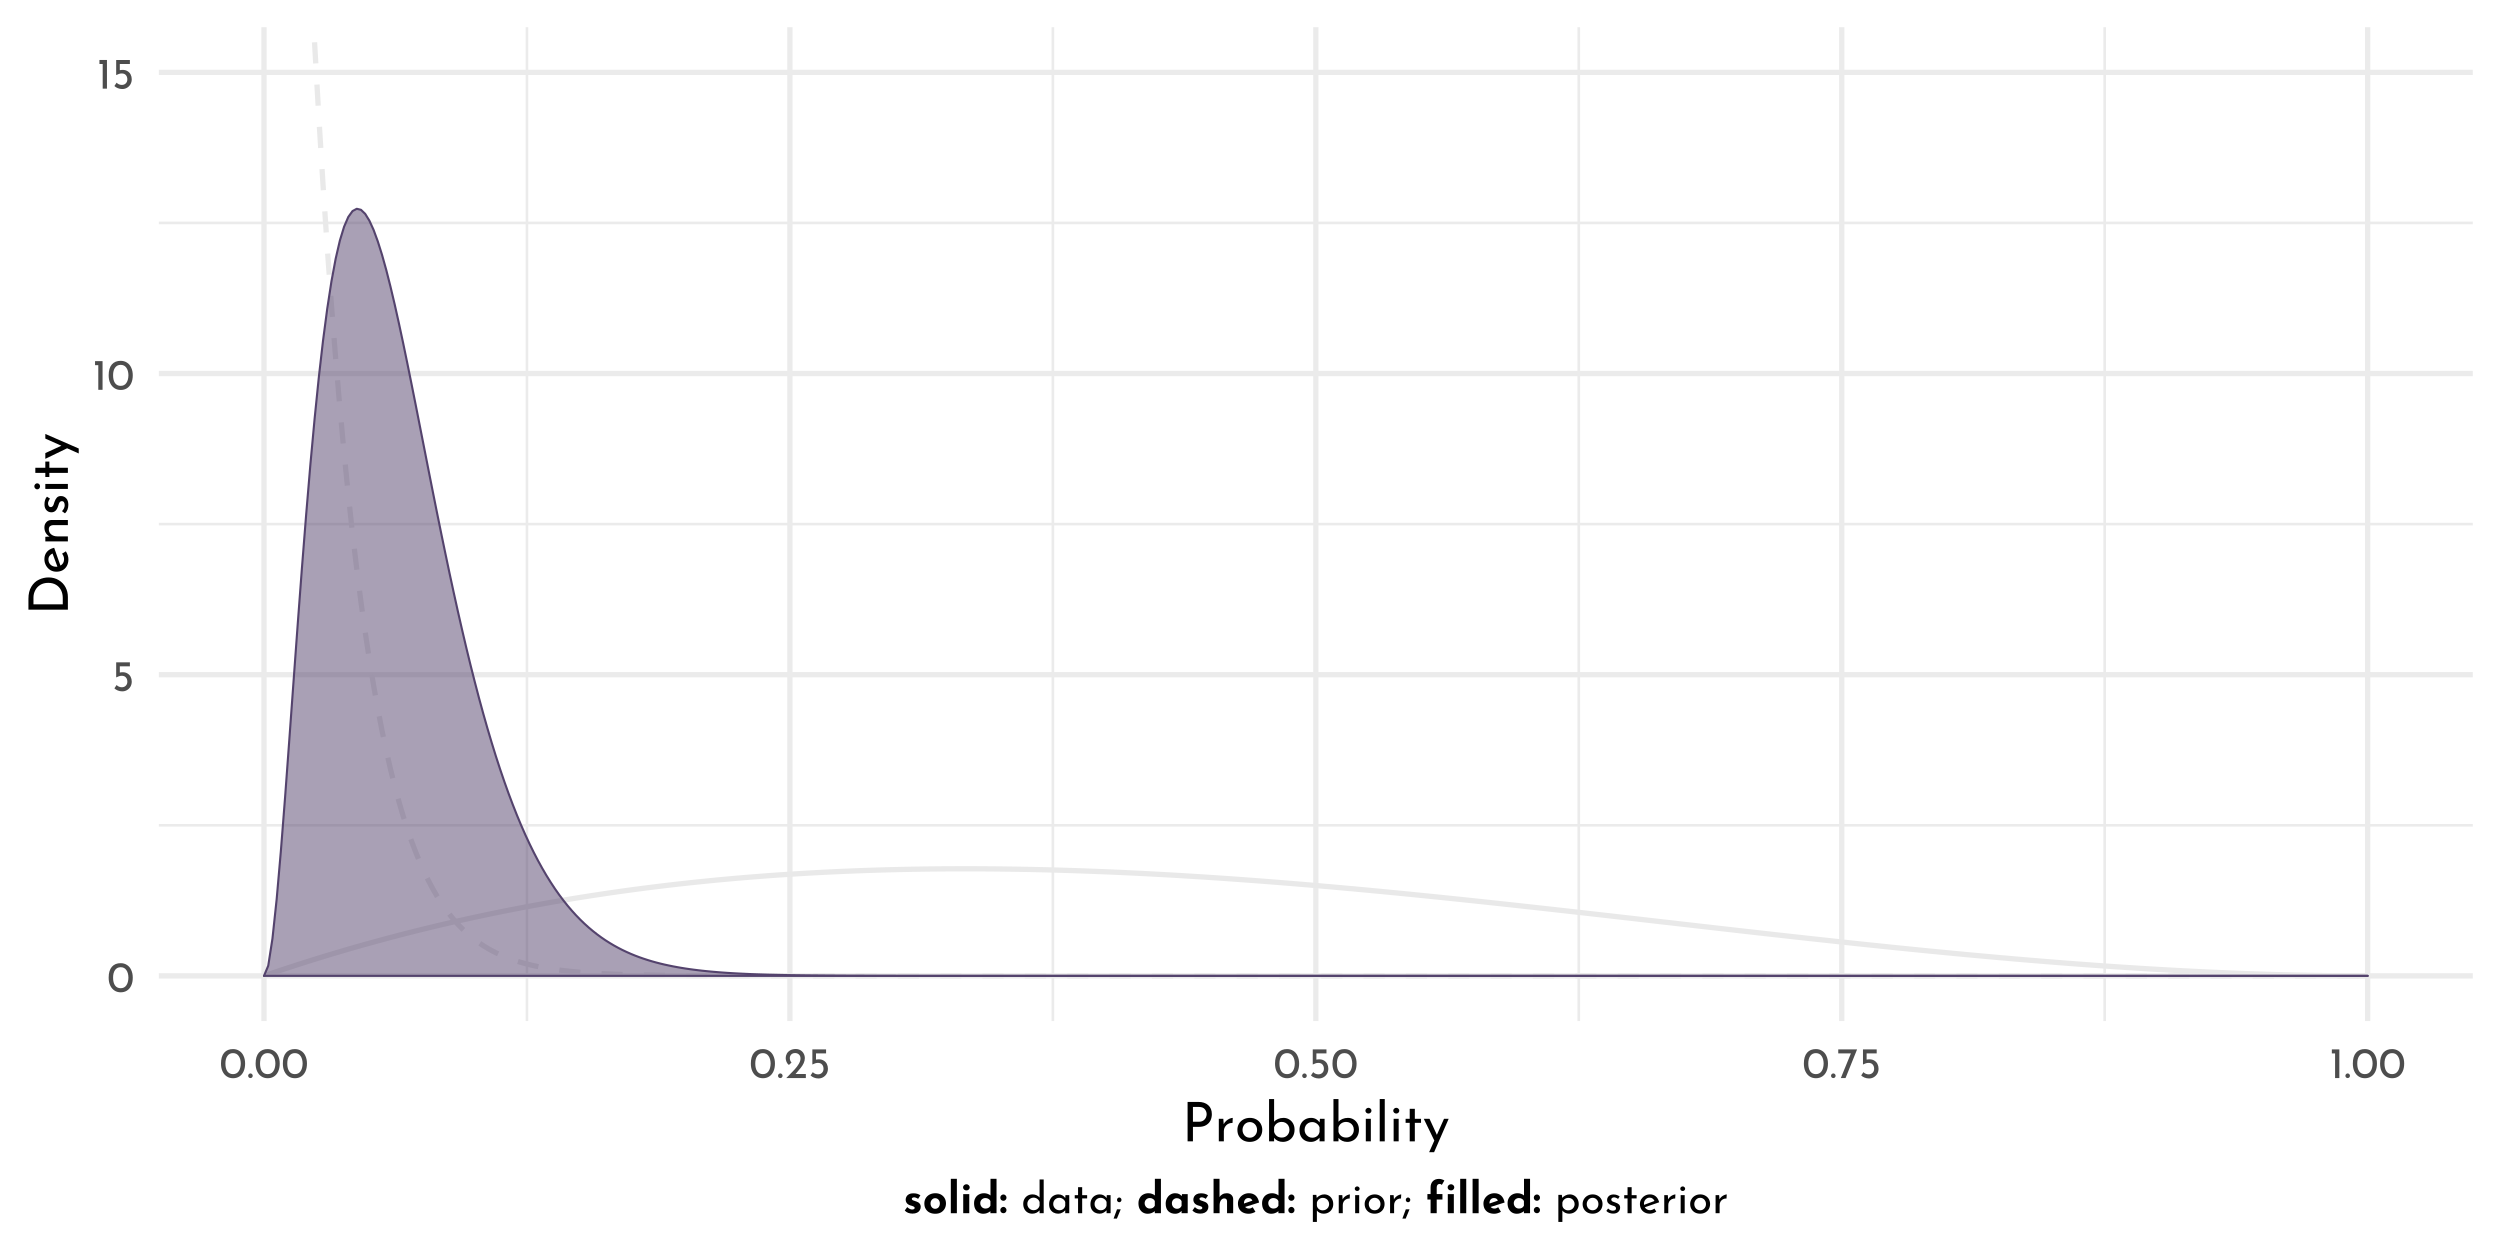 <?xml version="1.0" encoding="UTF-8"?>
<svg xmlns="http://www.w3.org/2000/svg" xmlns:xlink="http://www.w3.org/1999/xlink" width="504pt" height="252pt" viewBox="0 0 504 252" version="1.1">
<defs>
<g>
<symbol overflow="visible" id="glyph0-0">
<path style="stroke:none;" d=""/>
</symbol>
<symbol overflow="visible" id="glyph0-1">
<path style="stroke:none;" d="M 2.75 0.031 C 2.27 0.031 1.848 -0.086 1.484 -0.328 C 1.117 -0.566 0.832 -0.906 0.625 -1.344 C 0.414 -1.789 0.312 -2.316 0.312 -2.922 C 0.312 -3.879 0.523 -4.609 0.953 -5.109 C 1.391 -5.609 1.988 -5.852 2.75 -5.844 C 3.219 -5.844 3.633 -5.723 4 -5.484 C 4.375 -5.254 4.66 -4.914 4.859 -4.469 C 5.066 -4.031 5.172 -3.516 5.172 -2.922 C 5.172 -2.305 5.066 -1.773 4.859 -1.328 C 4.66 -0.891 4.375 -0.551 4 -0.312 C 3.633 -0.082 3.219 0.031 2.75 0.031 Z M 2.734 -0.797 C 3.234 -0.797 3.613 -0.988 3.875 -1.375 C 4.145 -1.758 4.285 -2.281 4.297 -2.938 C 4.285 -3.57 4.145 -4.078 3.875 -4.453 C 3.613 -4.836 3.234 -5.031 2.734 -5.031 C 2.242 -5.031 1.863 -4.836 1.594 -4.453 C 1.332 -4.078 1.203 -3.566 1.203 -2.922 C 1.203 -2.266 1.332 -1.742 1.594 -1.359 C 1.863 -0.984 2.242 -0.797 2.734 -0.797 Z M 2.734 -0.797 "/>
</symbol>
<symbol overflow="visible" id="glyph0-2">
<path style="stroke:none;" d="M 2.266 -3.781 C 2.641 -3.781 2.961 -3.691 3.234 -3.516 C 3.516 -3.348 3.723 -3.125 3.859 -2.844 C 4.004 -2.562 4.078 -2.242 4.078 -1.891 C 4.078 -1.523 3.992 -1.191 3.828 -0.891 C 3.66 -0.598 3.43 -0.363 3.141 -0.188 C 2.848 -0.008 2.52 0.078 2.156 0.078 C 1.852 0.078 1.555 0.02 1.266 -0.094 C 0.984 -0.207 0.754 -0.352 0.578 -0.531 L 1.031 -1.203 C 1.145 -1.066 1.297 -0.957 1.484 -0.875 C 1.68 -0.789 1.879 -0.75 2.078 -0.75 C 2.398 -0.75 2.664 -0.852 2.875 -1.062 C 3.082 -1.27 3.188 -1.535 3.188 -1.859 C 3.188 -2.223 3.086 -2.516 2.891 -2.734 C 2.703 -2.953 2.426 -3.062 2.062 -3.062 C 1.863 -3.062 1.676 -3.031 1.5 -2.969 C 1.32 -2.914 1.133 -2.836 0.938 -2.734 L 0.938 -5.781 L 3.703 -5.781 L 3.703 -4.969 L 1.672 -4.969 L 1.672 -3.719 C 1.859 -3.758 2.055 -3.781 2.266 -3.781 Z M 2.266 -3.781 "/>
</symbol>
<symbol overflow="visible" id="glyph0-3">
<path style="stroke:none;" d="M 1.984 -5.781 L 1.984 0 L 1.125 0 L 1.125 -4.969 L 0.469 -4.969 L 0.469 -5.781 Z M 1.984 -5.781 "/>
</symbol>
<symbol overflow="visible" id="glyph0-4">
<path style="stroke:none;" d="M 0.297 -0.469 C 0.297 -0.594 0.344 -0.703 0.438 -0.797 C 0.531 -0.891 0.641 -0.938 0.766 -0.938 C 0.879 -0.938 0.984 -0.891 1.078 -0.797 C 1.172 -0.703 1.219 -0.594 1.219 -0.469 C 1.219 -0.332 1.172 -0.219 1.078 -0.125 C 0.984 -0.039 0.879 0 0.766 0 C 0.641 0 0.531 -0.039 0.438 -0.125 C 0.344 -0.219 0.297 -0.332 0.297 -0.469 Z M 0.297 -0.469 "/>
</symbol>
<symbol overflow="visible" id="glyph0-5">
<path style="stroke:none;" d="M 4.422 -0.828 L 4.422 0 L 0.469 0 L 0.766 -0.297 C 1.359 -0.891 1.82 -1.367 2.156 -1.734 C 2.5 -2.109 2.781 -2.484 3 -2.859 C 3.227 -3.242 3.344 -3.602 3.344 -3.938 C 3.344 -4.301 3.234 -4.578 3.016 -4.766 C 2.805 -4.953 2.551 -5.047 2.25 -5.047 C 2.008 -5.047 1.805 -4.992 1.641 -4.891 C 1.484 -4.785 1.367 -4.656 1.297 -4.5 C 1.223 -4.352 1.188 -4.207 1.188 -4.062 C 1.188 -3.688 1.301 -3.375 1.531 -3.125 L 1.016 -2.656 C 0.816 -2.77 0.656 -2.969 0.531 -3.25 C 0.414 -3.531 0.359 -3.789 0.359 -4.031 C 0.359 -4.352 0.438 -4.656 0.594 -4.938 C 0.758 -5.219 0.992 -5.441 1.297 -5.609 C 1.609 -5.773 1.973 -5.859 2.391 -5.859 C 2.742 -5.859 3.062 -5.773 3.344 -5.609 C 3.625 -5.441 3.836 -5.219 3.984 -4.938 C 4.141 -4.656 4.219 -4.348 4.219 -4.016 C 4.219 -3.68 4.141 -3.344 3.984 -3 C 3.828 -2.664 3.629 -2.352 3.391 -2.062 C 3.16 -1.77 2.852 -1.406 2.469 -0.969 L 2.344 -0.828 Z M 4.422 -0.828 "/>
</symbol>
<symbol overflow="visible" id="glyph0-6">
<path style="stroke:none;" d="M 4.062 -5.781 L 1.734 0 L 0.781 0 L 2.812 -4.969 L 0.266 -4.969 L 0.266 -5.781 Z M 4.062 -5.781 "/>
</symbol>
<symbol overflow="visible" id="glyph0-7">
<path style="stroke:none;" d="M 4.516 -6.812 L 4.516 0 L 3.688 0 L 3.688 -0.578 C 3.508 -0.367 3.289 -0.203 3.031 -0.078 C 2.781 0.035 2.504 0.094 2.203 0.094 C 1.859 0.094 1.547 0.008 1.266 -0.156 C 0.992 -0.32 0.781 -0.551 0.625 -0.844 C 0.469 -1.145 0.391 -1.488 0.391 -1.875 C 0.391 -2.27 0.473 -2.609 0.641 -2.891 C 0.805 -3.18 1.031 -3.406 1.312 -3.562 C 1.602 -3.719 1.93 -3.797 2.297 -3.797 C 2.566 -3.797 2.828 -3.738 3.078 -3.625 C 3.336 -3.508 3.539 -3.352 3.688 -3.156 L 3.688 -6.812 Z M 2.453 -0.609 C 2.766 -0.609 3.031 -0.691 3.25 -0.859 C 3.477 -1.035 3.625 -1.27 3.688 -1.562 L 3.688 -2.25 C 3.613 -2.508 3.461 -2.723 3.234 -2.891 C 3.004 -3.055 2.742 -3.141 2.453 -3.141 C 2.234 -3.141 2.031 -3.082 1.844 -2.969 C 1.656 -2.863 1.504 -2.719 1.391 -2.531 C 1.273 -2.344 1.219 -2.125 1.219 -1.875 C 1.219 -1.645 1.273 -1.43 1.391 -1.234 C 1.504 -1.047 1.656 -0.895 1.844 -0.781 C 2.031 -0.664 2.234 -0.609 2.453 -0.609 Z M 2.453 -0.609 "/>
</symbol>
<symbol overflow="visible" id="glyph0-8">
<path style="stroke:none;" d="M 4.453 -3.641 L 4.453 0 L 3.641 0 L 3.641 -0.594 C 3.504 -0.426 3.312 -0.27 3.062 -0.125 C 2.82 0.02 2.547 0.094 2.234 0.094 C 1.891 0.094 1.578 0.02 1.297 -0.125 C 1.016 -0.281 0.789 -0.5 0.625 -0.781 C 0.469 -1.07 0.391 -1.422 0.391 -1.828 C 0.391 -2.223 0.473 -2.566 0.641 -2.859 C 0.805 -3.16 1.031 -3.391 1.312 -3.547 C 1.602 -3.711 1.922 -3.797 2.266 -3.797 C 2.578 -3.797 2.848 -3.727 3.078 -3.594 C 3.305 -3.457 3.492 -3.281 3.641 -3.062 L 3.688 -3.641 Z M 2.453 -0.594 C 2.754 -0.594 3.008 -0.676 3.219 -0.844 C 3.438 -1.008 3.578 -1.234 3.641 -1.516 L 3.641 -2.25 C 3.566 -2.5 3.414 -2.703 3.188 -2.859 C 2.969 -3.023 2.711 -3.109 2.422 -3.109 C 2.211 -3.109 2.016 -3.055 1.828 -2.953 C 1.641 -2.848 1.488 -2.695 1.375 -2.5 C 1.27 -2.312 1.219 -2.098 1.219 -1.859 C 1.219 -1.629 1.273 -1.414 1.391 -1.219 C 1.504 -1.031 1.656 -0.879 1.844 -0.766 C 2.031 -0.648 2.234 -0.594 2.453 -0.594 Z M 2.453 -0.594 "/>
</symbol>
<symbol overflow="visible" id="glyph0-9">
<path style="stroke:none;" d="M 1.891 -5.25 L 1.891 -3.641 L 2.891 -3.641 L 2.891 -2.984 L 1.891 -2.984 L 1.891 0 L 1.062 0 L 1.062 -2.984 L 0.391 -2.984 L 0.391 -3.641 L 1.062 -3.641 L 1.062 -5.25 Z M 1.891 -5.25 "/>
</symbol>
<symbol overflow="visible" id="glyph0-10">
<path style="stroke:none;" d="M 0.578 -2.688 C 0.578 -2.82 0.625 -2.938 0.719 -3.031 C 0.812 -3.125 0.914 -3.172 1.031 -3.172 C 1.145 -3.172 1.25 -3.125 1.344 -3.031 C 1.438 -2.938 1.484 -2.82 1.484 -2.688 C 1.484 -2.551 1.438 -2.438 1.344 -2.344 C 1.258 -2.258 1.156 -2.219 1.031 -2.219 C 0.914 -2.219 0.812 -2.258 0.719 -2.344 C 0.625 -2.438 0.578 -2.551 0.578 -2.688 Z M 0.562 1.078 L -0.109 1.078 C 0.098 0.535 0.297 0.004 0.484 -0.516 L 0.578 -0.781 L 1.328 -0.781 Z M 0.562 1.078 "/>
</symbol>
<symbol overflow="visible" id="glyph0-11">
<path style="stroke:none;" d="M 3.016 -3.797 C 3.359 -3.797 3.664 -3.711 3.938 -3.547 C 4.219 -3.379 4.438 -3.145 4.594 -2.844 C 4.75 -2.551 4.828 -2.211 4.828 -1.828 C 4.828 -1.453 4.738 -1.117 4.562 -0.828 C 4.395 -0.535 4.16 -0.305 3.859 -0.141 C 3.566 0.016 3.238 0.094 2.875 0.094 C 2.602 0.094 2.348 0.035 2.109 -0.078 C 1.867 -0.191 1.676 -0.348 1.531 -0.547 L 1.531 1.75 L 0.719 1.75 L 0.719 -3.703 L 1.422 -3.703 L 1.5 -3.094 C 1.688 -3.301 1.91 -3.469 2.172 -3.594 C 2.43 -3.727 2.711 -3.797 3.016 -3.797 Z M 2.703 -0.578 C 2.93 -0.578 3.145 -0.629 3.344 -0.734 C 3.539 -0.836 3.695 -0.984 3.812 -1.172 C 3.938 -1.367 4 -1.586 4 -1.828 C 4 -2.066 3.941 -2.281 3.828 -2.469 C 3.723 -2.664 3.578 -2.816 3.391 -2.922 C 3.203 -3.035 2.992 -3.094 2.766 -3.094 C 2.453 -3.094 2.188 -3.004 1.969 -2.828 C 1.75 -2.66 1.602 -2.43 1.531 -2.141 L 1.531 -1.531 C 1.57 -1.25 1.703 -1.02 1.922 -0.844 C 2.148 -0.664 2.41 -0.578 2.703 -0.578 Z M 2.703 -0.578 "/>
</symbol>
<symbol overflow="visible" id="glyph0-12">
<path style="stroke:none;" d="M 1.5 -2.781 C 1.594 -2.977 1.723 -3.148 1.891 -3.297 C 2.066 -3.453 2.254 -3.57 2.453 -3.656 C 2.648 -3.738 2.82 -3.785 2.969 -3.797 L 2.922 -2.969 C 2.66 -2.977 2.422 -2.926 2.203 -2.812 C 1.992 -2.695 1.828 -2.535 1.703 -2.328 C 1.586 -2.117 1.531 -1.895 1.531 -1.656 L 1.531 0 L 0.719 0 L 0.719 -3.641 L 1.438 -3.641 Z M 1.5 -2.781 "/>
</symbol>
<symbol overflow="visible" id="glyph0-13">
<path style="stroke:none;" d="M 1.531 -3.641 L 1.531 0 L 0.719 0 L 0.719 -3.641 Z M 0.641 -4.938 C 0.641 -5.07 0.688 -5.18 0.781 -5.266 C 0.883 -5.359 1.004 -5.406 1.141 -5.406 C 1.266 -5.406 1.375 -5.359 1.469 -5.266 C 1.57 -5.18 1.625 -5.07 1.625 -4.938 C 1.625 -4.812 1.57 -4.703 1.469 -4.609 C 1.375 -4.523 1.266 -4.484 1.141 -4.484 C 1.004 -4.484 0.883 -4.523 0.781 -4.609 C 0.688 -4.703 0.641 -4.812 0.641 -4.938 Z M 0.641 -4.938 "/>
</symbol>
<symbol overflow="visible" id="glyph0-14">
<path style="stroke:none;" d="M 0.391 -1.859 C 0.391 -2.211 0.477 -2.535 0.656 -2.828 C 0.832 -3.129 1.07 -3.363 1.375 -3.531 C 1.688 -3.707 2.035 -3.797 2.422 -3.797 C 2.805 -3.797 3.148 -3.707 3.453 -3.531 C 3.754 -3.363 3.988 -3.133 4.156 -2.844 C 4.32 -2.551 4.406 -2.223 4.406 -1.859 C 4.406 -1.492 4.32 -1.16 4.156 -0.859 C 3.988 -0.566 3.75 -0.332 3.438 -0.156 C 3.133 0.008 2.789 0.094 2.406 0.094 C 2.02 0.094 1.676 0.016 1.375 -0.141 C 1.07 -0.305 0.832 -0.535 0.656 -0.828 C 0.477 -1.129 0.391 -1.473 0.391 -1.859 Z M 1.219 -1.844 C 1.219 -1.613 1.27 -1.398 1.375 -1.203 C 1.477 -1.016 1.617 -0.863 1.797 -0.75 C 1.973 -0.645 2.172 -0.594 2.391 -0.594 C 2.734 -0.594 3.016 -0.711 3.234 -0.953 C 3.461 -1.191 3.578 -1.488 3.578 -1.844 C 3.578 -2.207 3.461 -2.508 3.234 -2.75 C 3.016 -2.988 2.734 -3.109 2.391 -3.109 C 2.172 -3.109 1.973 -3.051 1.797 -2.938 C 1.617 -2.82 1.477 -2.664 1.375 -2.469 C 1.27 -2.281 1.219 -2.07 1.219 -1.844 Z M 1.219 -1.844 "/>
</symbol>
<symbol overflow="visible" id="glyph0-15">
<path style="stroke:none;" d="M 1.734 0.078 C 1.473 0.078 1.219 0.031 0.969 -0.062 C 0.727 -0.156 0.531 -0.289 0.375 -0.469 L 0.734 -0.953 C 0.879 -0.805 1.031 -0.695 1.188 -0.625 C 1.352 -0.551 1.516 -0.516 1.672 -0.516 C 1.867 -0.516 2.023 -0.551 2.141 -0.625 C 2.266 -0.695 2.328 -0.812 2.328 -0.969 C 2.328 -1.094 2.289 -1.191 2.219 -1.266 C 2.145 -1.348 2.055 -1.406 1.953 -1.438 C 1.859 -1.477 1.695 -1.531 1.469 -1.594 C 0.844 -1.801 0.531 -2.16 0.531 -2.672 C 0.531 -2.973 0.645 -3.234 0.875 -3.453 C 1.102 -3.672 1.422 -3.781 1.828 -3.781 C 2.078 -3.781 2.301 -3.742 2.5 -3.672 C 2.707 -3.609 2.895 -3.508 3.062 -3.375 L 2.734 -2.875 C 2.641 -2.969 2.52 -3.039 2.375 -3.094 C 2.227 -3.156 2.094 -3.191 1.969 -3.203 C 1.801 -3.203 1.66 -3.16 1.547 -3.078 C 1.43 -3.004 1.375 -2.898 1.375 -2.766 C 1.375 -2.648 1.41 -2.555 1.484 -2.484 C 1.555 -2.41 1.633 -2.359 1.719 -2.328 C 1.801 -2.297 1.961 -2.238 2.203 -2.156 C 2.504 -2.062 2.738 -1.938 2.906 -1.781 C 3.07 -1.625 3.156 -1.41 3.156 -1.141 C 3.156 -0.785 3.031 -0.492 2.781 -0.266 C 2.539 -0.035 2.191 0.078 1.734 0.078 Z M 1.734 0.078 "/>
</symbol>
<symbol overflow="visible" id="glyph0-16">
<path style="stroke:none;" d="M 2.422 -0.609 C 2.723 -0.609 3.02 -0.719 3.312 -0.938 L 3.688 -0.328 C 3.488 -0.191 3.273 -0.086 3.047 -0.016 C 2.828 0.055 2.613 0.094 2.406 0.094 C 2 0.094 1.645 0.008 1.344 -0.156 C 1.039 -0.32 0.805 -0.551 0.641 -0.844 C 0.473 -1.145 0.391 -1.477 0.391 -1.844 C 0.391 -2.207 0.477 -2.535 0.656 -2.828 C 0.844 -3.117 1.086 -3.352 1.391 -3.531 C 1.703 -3.707 2.047 -3.797 2.422 -3.797 C 2.891 -3.797 3.285 -3.656 3.609 -3.375 C 3.93 -3.094 4.148 -2.703 4.266 -2.203 L 1.375 -1.203 C 1.488 -1.016 1.633 -0.867 1.812 -0.766 C 1.988 -0.66 2.191 -0.609 2.422 -0.609 Z M 2.359 -3.141 C 2.023 -3.141 1.75 -3.02 1.531 -2.781 C 1.312 -2.551 1.203 -2.254 1.203 -1.891 C 1.203 -1.805 1.207 -1.738 1.219 -1.688 L 3.328 -2.469 C 3.242 -2.664 3.117 -2.828 2.953 -2.953 C 2.797 -3.078 2.598 -3.141 2.359 -3.141 Z M 2.359 -3.141 "/>
</symbol>
<symbol overflow="visible" id="glyph1-0">
<path style="stroke:none;" d=""/>
</symbol>
<symbol overflow="visible" id="glyph1-1">
<path style="stroke:none;" d="M 3.281 -7.953 C 4.145 -7.953 4.816 -7.734 5.297 -7.297 C 5.785 -6.867 6.031 -6.266 6.031 -5.484 C 6.031 -5.035 5.941 -4.617 5.766 -4.234 C 5.586 -3.848 5.297 -3.531 4.891 -3.281 C 4.492 -3.039 3.992 -2.922 3.391 -2.922 L 2.219 -2.922 L 2.219 0 L 1.141 0 L 1.141 -7.953 Z M 3.391 -3.953 C 3.766 -3.953 4.07 -4.031 4.312 -4.188 C 4.551 -4.352 4.723 -4.551 4.828 -4.781 C 4.93 -5.02 4.984 -5.25 4.984 -5.469 C 4.984 -5.844 4.859 -6.18 4.609 -6.484 C 4.359 -6.785 3.969 -6.938 3.438 -6.938 L 2.219 -6.938 L 2.219 -3.953 Z M 3.391 -3.953 "/>
</symbol>
<symbol overflow="visible" id="glyph1-2">
<path style="stroke:none;" d="M 1.875 -3.469 C 2 -3.719 2.164 -3.938 2.375 -4.125 C 2.594 -4.32 2.82 -4.473 3.062 -4.578 C 3.312 -4.68 3.523 -4.734 3.703 -4.734 L 3.656 -3.719 C 3.332 -3.727 3.035 -3.66 2.766 -3.516 C 2.492 -3.367 2.281 -3.164 2.125 -2.906 C 1.977 -2.645 1.906 -2.367 1.906 -2.078 L 1.906 0 L 0.891 0 L 0.891 -4.547 L 1.797 -4.547 Z M 1.875 -3.469 "/>
</symbol>
<symbol overflow="visible" id="glyph1-3">
<path style="stroke:none;" d="M 0.5 -2.328 C 0.5 -2.766 0.602 -3.172 0.812 -3.547 C 1.031 -3.922 1.332 -4.211 1.719 -4.422 C 2.102 -4.629 2.539 -4.734 3.031 -4.734 C 3.508 -4.734 3.938 -4.629 4.312 -4.422 C 4.695 -4.211 4.992 -3.922 5.203 -3.547 C 5.41 -3.18 5.516 -2.773 5.516 -2.328 C 5.516 -1.867 5.41 -1.453 5.203 -1.078 C 4.992 -0.711 4.695 -0.422 4.312 -0.203 C 3.926 0.004 3.488 0.109 3 0.109 C 2.52 0.109 2.086 0.008 1.703 -0.188 C 1.328 -0.395 1.031 -0.68 0.812 -1.047 C 0.602 -1.41 0.5 -1.836 0.5 -2.328 Z M 1.531 -2.312 C 1.531 -2.02 1.594 -1.754 1.719 -1.516 C 1.844 -1.273 2.016 -1.082 2.234 -0.938 C 2.461 -0.801 2.711 -0.734 2.984 -0.734 C 3.41 -0.734 3.766 -0.883 4.047 -1.188 C 4.328 -1.488 4.469 -1.863 4.469 -2.312 C 4.469 -2.758 4.328 -3.133 4.047 -3.438 C 3.766 -3.738 3.41 -3.891 2.984 -3.891 C 2.711 -3.891 2.461 -3.816 2.234 -3.672 C 2.016 -3.535 1.844 -3.344 1.719 -3.094 C 1.594 -2.852 1.531 -2.594 1.531 -2.312 Z M 1.531 -2.312 "/>
</symbol>
<symbol overflow="visible" id="glyph1-4">
<path style="stroke:none;" d="M 3.812 -4.734 C 4.219 -4.734 4.586 -4.633 4.922 -4.438 C 5.266 -4.238 5.535 -3.957 5.734 -3.594 C 5.93 -3.238 6.031 -2.828 6.031 -2.359 C 6.031 -1.859 5.926 -1.422 5.719 -1.047 C 5.508 -0.672 5.223 -0.383 4.859 -0.188 C 4.492 0.008 4.098 0.109 3.672 0.109 C 3.297 0.109 2.957 0.035 2.656 -0.109 C 2.352 -0.254 2.102 -0.453 1.906 -0.703 L 1.906 0 L 0.891 0 L 0.891 -8.531 L 1.906 -8.531 L 1.906 -3.953 C 2.102 -4.191 2.367 -4.379 2.703 -4.516 C 3.035 -4.66 3.406 -4.734 3.812 -4.734 Z M 3.453 -0.766 C 3.898 -0.766 4.27 -0.914 4.562 -1.219 C 4.852 -1.52 5 -1.898 5 -2.359 C 5 -2.648 4.93 -2.914 4.797 -3.156 C 4.66 -3.395 4.473 -3.582 4.234 -3.719 C 4.004 -3.852 3.742 -3.922 3.453 -3.922 C 3.078 -3.922 2.75 -3.82 2.469 -3.625 C 2.188 -3.426 2 -3.16 1.906 -2.828 L 1.906 -1.906 C 2 -1.57 2.18 -1.297 2.453 -1.078 C 2.734 -0.867 3.066 -0.766 3.453 -0.766 Z M 3.453 -0.766 "/>
</symbol>
<symbol overflow="visible" id="glyph1-5">
<path style="stroke:none;" d="M 5.562 -4.547 L 5.562 0 L 4.547 0 L 4.547 -0.75 C 4.379 -0.531 4.141 -0.332 3.828 -0.156 C 3.523 0.02 3.18 0.109 2.797 0.109 C 2.359 0.109 1.961 0.016 1.609 -0.172 C 1.266 -0.359 0.992 -0.629 0.797 -0.984 C 0.598 -1.348 0.5 -1.781 0.5 -2.281 C 0.5 -2.781 0.602 -3.211 0.812 -3.578 C 1.02 -3.953 1.301 -4.238 1.656 -4.438 C 2.008 -4.633 2.406 -4.734 2.844 -4.734 C 3.227 -4.734 3.562 -4.648 3.844 -4.484 C 4.133 -4.316 4.367 -4.098 4.547 -3.828 L 4.625 -4.547 Z M 3.062 -0.734 C 3.438 -0.734 3.758 -0.836 4.031 -1.047 C 4.301 -1.254 4.473 -1.539 4.547 -1.906 L 4.547 -2.812 C 4.453 -3.125 4.266 -3.379 3.984 -3.578 C 3.711 -3.785 3.395 -3.891 3.031 -3.891 C 2.758 -3.891 2.508 -3.82 2.281 -3.688 C 2.051 -3.562 1.867 -3.379 1.734 -3.141 C 1.598 -2.898 1.531 -2.629 1.531 -2.328 C 1.531 -2.035 1.598 -1.77 1.734 -1.531 C 1.879 -1.289 2.066 -1.098 2.297 -0.953 C 2.535 -0.805 2.789 -0.734 3.062 -0.734 Z M 3.062 -0.734 "/>
</symbol>
<symbol overflow="visible" id="glyph1-6">
<path style="stroke:none;" d="M 1.906 -4.547 L 1.906 0 L 0.891 0 L 0.891 -4.547 Z M 0.812 -6.188 C 0.812 -6.344 0.875 -6.477 1 -6.594 C 1.125 -6.707 1.266 -6.766 1.422 -6.766 C 1.586 -6.766 1.727 -6.707 1.844 -6.594 C 1.969 -6.477 2.031 -6.344 2.031 -6.188 C 2.031 -6.02 1.969 -5.879 1.844 -5.766 C 1.727 -5.66 1.586 -5.609 1.422 -5.609 C 1.266 -5.609 1.125 -5.66 1 -5.766 C 0.875 -5.879 0.812 -6.02 0.812 -6.188 Z M 0.812 -6.188 "/>
</symbol>
<symbol overflow="visible" id="glyph1-7">
<path style="stroke:none;" d="M 1.906 -8.531 L 1.906 0 L 0.891 0 L 0.891 -8.531 Z M 1.906 -8.531 "/>
</symbol>
<symbol overflow="visible" id="glyph1-8">
<path style="stroke:none;" d="M 2.359 -6.562 L 2.359 -4.547 L 3.609 -4.547 L 3.609 -3.734 L 2.359 -3.734 L 2.359 0 L 1.328 0 L 1.328 -3.734 L 0.5 -3.734 L 0.5 -4.547 L 1.328 -4.547 L 1.328 -6.562 Z M 2.359 -6.562 "/>
</symbol>
<symbol overflow="visible" id="glyph1-9">
<path style="stroke:none;" d="M 5.219 -4.547 L 2.281 2.188 L 1.281 2.188 L 2.328 -0.156 L 0.203 -4.547 L 1.359 -4.547 L 2.844 -1.312 L 4.281 -4.547 Z M 5.219 -4.547 "/>
</symbol>
<symbol overflow="visible" id="glyph2-0">
<path style="stroke:none;" d=""/>
</symbol>
<symbol overflow="visible" id="glyph2-1">
<path style="stroke:none;" d="M -7.953 -1.141 L -7.953 -3.328 C -7.953 -4.316 -7.754 -5.133 -7.359 -5.781 C -6.973 -6.426 -6.469 -6.895 -5.844 -7.188 C -5.227 -7.488 -4.578 -7.641 -3.891 -7.641 C -3.117 -7.641 -2.438 -7.457 -1.844 -7.094 C -1.25 -6.738 -0.789 -6.258 -0.469 -5.656 C -0.156 -5.062 0 -4.41 0 -3.703 L 0 -1.141 Z M -1.031 -3.5 C -1.031 -4.082 -1.145 -4.602 -1.375 -5.062 C -1.613 -5.531 -1.953 -5.895 -2.391 -6.156 C -2.828 -6.414 -3.348 -6.547 -3.953 -6.547 C -4.578 -6.547 -5.113 -6.41 -5.562 -6.141 C -6.008 -5.867 -6.348 -5.504 -6.578 -5.047 C -6.816 -4.598 -6.938 -4.113 -6.938 -3.594 L -6.938 -2.219 L -1.031 -2.219 Z M -1.031 -3.5 "/>
</symbol>
<symbol overflow="visible" id="glyph2-2">
<path style="stroke:none;" d="M -0.766 -3.031 C -0.766 -3.406 -0.898 -3.773 -1.172 -4.141 L -0.406 -4.609 C -0.25 -4.367 -0.125 -4.109 -0.031 -3.828 C 0.062 -3.547 0.109 -3.27 0.109 -3 C 0.109 -2.5 0.004 -2.055 -0.203 -1.672 C -0.41 -1.297 -0.695 -1.004 -1.062 -0.797 C -1.426 -0.598 -1.844 -0.5 -2.312 -0.5 C -2.758 -0.5 -3.164 -0.609 -3.531 -0.828 C -3.906 -1.055 -4.195 -1.363 -4.406 -1.75 C -4.625 -2.133 -4.734 -2.562 -4.734 -3.031 C -4.734 -3.625 -4.562 -4.117 -4.219 -4.516 C -3.875 -4.91 -3.391 -5.18 -2.766 -5.328 L -1.5 -1.734 C -1.27 -1.859 -1.086 -2.031 -0.953 -2.25 C -0.828 -2.477 -0.766 -2.738 -0.766 -3.031 Z M -3.922 -2.953 C -3.922 -2.535 -3.773 -2.188 -3.484 -1.906 C -3.191 -1.633 -2.816 -1.5 -2.359 -1.5 C -2.254 -1.5 -2.172 -1.504 -2.109 -1.516 L -3.094 -4.172 C -3.344 -4.055 -3.539 -3.898 -3.688 -3.703 C -3.844 -3.504 -3.922 -3.254 -3.922 -2.953 Z M -3.922 -2.953 "/>
</symbol>
<symbol overflow="visible" id="glyph2-3">
<path style="stroke:none;" d="M -4.734 -3.719 C -4.734 -4.145 -4.602 -4.492 -4.344 -4.766 C -4.094 -5.047 -3.766 -5.191 -3.359 -5.203 L 0 -5.203 L 0 -4.172 L -3.016 -4.172 C -3.273 -4.148 -3.477 -4.07 -3.625 -3.938 C -3.77 -3.801 -3.844 -3.594 -3.844 -3.312 C -3.844 -2.906 -3.68 -2.566 -3.359 -2.297 C -3.035 -2.035 -2.629 -1.906 -2.141 -1.906 L 0 -1.906 L 0 -0.891 L -4.547 -0.891 L -4.547 -1.812 L -3.672 -1.875 C -4.004 -2.039 -4.266 -2.285 -4.453 -2.609 C -4.641 -2.93 -4.734 -3.301 -4.734 -3.719 Z M -4.734 -3.719 "/>
</symbol>
<symbol overflow="visible" id="glyph2-4">
<path style="stroke:none;" d="M 0.094 -2.172 C 0.094 -1.836 0.035 -1.52 -0.078 -1.219 C -0.191 -0.914 -0.363 -0.664 -0.594 -0.469 L -1.188 -0.906 C -1.008 -1.094 -0.875 -1.285 -0.781 -1.484 C -0.688 -1.691 -0.641 -1.895 -0.641 -2.094 C -0.641 -2.332 -0.688 -2.531 -0.781 -2.688 C -0.875 -2.844 -1.02 -2.922 -1.219 -2.922 C -1.375 -2.922 -1.5 -2.867 -1.594 -2.766 C -1.688 -2.672 -1.754 -2.562 -1.797 -2.438 C -1.848 -2.32 -1.914 -2.125 -2 -1.844 C -2.25 -1.062 -2.691 -0.672 -3.328 -0.672 C -3.711 -0.672 -4.039 -0.812 -4.312 -1.094 C -4.582 -1.375 -4.719 -1.77 -4.719 -2.281 C -4.719 -2.602 -4.676 -2.891 -4.594 -3.141 C -4.52 -3.391 -4.395 -3.617 -4.219 -3.828 L -3.594 -3.422 C -3.707 -3.305 -3.801 -3.156 -3.875 -2.969 C -3.957 -2.789 -4 -2.625 -4 -2.469 C -4 -2.258 -3.945 -2.082 -3.844 -1.938 C -3.75 -1.789 -3.617 -1.719 -3.453 -1.719 C -3.316 -1.719 -3.203 -1.766 -3.109 -1.859 C -3.016 -1.953 -2.945 -2.051 -2.906 -2.156 C -2.863 -2.258 -2.797 -2.461 -2.703 -2.766 C -2.578 -3.141 -2.414 -3.43 -2.219 -3.641 C -2.02 -3.848 -1.754 -3.953 -1.422 -3.953 C -0.984 -3.953 -0.617 -3.797 -0.328 -3.484 C -0.047 -3.18 0.094 -2.742 0.094 -2.172 Z M 0.094 -2.172 "/>
</symbol>
<symbol overflow="visible" id="glyph2-5">
<path style="stroke:none;" d="M -4.547 -1.906 L 0 -1.906 L 0 -0.891 L -4.547 -0.891 Z M -6.188 -0.812 C -6.344 -0.812 -6.477 -0.875 -6.594 -1 C -6.707 -1.125 -6.766 -1.266 -6.766 -1.422 C -6.766 -1.586 -6.707 -1.727 -6.594 -1.844 C -6.477 -1.969 -6.344 -2.031 -6.188 -2.031 C -6.02 -2.031 -5.879 -1.969 -5.766 -1.844 C -5.66 -1.727 -5.609 -1.586 -5.609 -1.422 C -5.609 -1.266 -5.66 -1.125 -5.766 -1 C -5.879 -0.875 -6.02 -0.812 -6.188 -0.812 Z M -6.188 -0.812 "/>
</symbol>
<symbol overflow="visible" id="glyph2-6">
<path style="stroke:none;" d="M -6.562 -2.359 L -4.547 -2.359 L -4.547 -3.609 L -3.734 -3.609 L -3.734 -2.359 L 0 -2.359 L 0 -1.328 L -3.734 -1.328 L -3.734 -0.5 L -4.547 -0.5 L -4.547 -1.328 L -6.562 -1.328 Z M -6.562 -2.359 "/>
</symbol>
<symbol overflow="visible" id="glyph2-7">
<path style="stroke:none;" d="M -4.547 -5.219 L 2.188 -2.281 L 2.188 -1.281 L -0.156 -2.328 L -4.547 -0.203 L -4.547 -1.359 L -1.312 -2.844 L -4.547 -4.281 Z M -4.547 -5.219 "/>
</symbol>
<symbol overflow="visible" id="glyph3-0">
<path style="stroke:none;" d=""/>
</symbol>
<symbol overflow="visible" id="glyph3-1">
<path style="stroke:none;" d="M 1.875 0.078 C 1.562 0.078 1.266 0.023 0.984 -0.078 C 0.711 -0.191 0.488 -0.348 0.312 -0.547 L 0.812 -1.234 C 1.156 -0.91 1.477 -0.75 1.781 -0.75 C 1.938 -0.75 2.062 -0.773 2.156 -0.828 C 2.258 -0.879 2.312 -0.957 2.312 -1.062 C 2.312 -1.176 2.254 -1.266 2.141 -1.328 C 2.023 -1.391 1.898 -1.441 1.766 -1.484 C 1.629 -1.523 1.535 -1.551 1.484 -1.562 C 1.148 -1.664 0.898 -1.82 0.734 -2.031 C 0.578 -2.238 0.5 -2.477 0.5 -2.75 C 0.5 -2.945 0.551 -3.145 0.656 -3.344 C 0.758 -3.539 0.926 -3.703 1.156 -3.828 C 1.383 -3.953 1.672 -4.016 2.016 -4.016 C 2.328 -4.016 2.594 -3.984 2.812 -3.922 C 3.039 -3.859 3.258 -3.754 3.469 -3.609 L 3 -2.891 C 2.883 -2.984 2.754 -3.055 2.609 -3.109 C 2.461 -3.172 2.332 -3.203 2.219 -3.203 C 2.07 -3.203 1.953 -3.172 1.859 -3.109 C 1.773 -3.055 1.734 -2.988 1.734 -2.906 C 1.734 -2.789 1.785 -2.703 1.891 -2.641 C 2.004 -2.578 2.176 -2.516 2.406 -2.453 C 2.438 -2.43 2.469 -2.414 2.5 -2.406 C 2.539 -2.395 2.582 -2.383 2.625 -2.375 C 3.227 -2.176 3.531 -1.812 3.531 -1.281 C 3.531 -1.039 3.469 -0.816 3.344 -0.609 C 3.227 -0.398 3.047 -0.234 2.797 -0.109 C 2.547 0.016 2.238 0.078 1.875 0.078 Z M 1.875 0.078 "/>
</symbol>
<symbol overflow="visible" id="glyph3-2">
<path style="stroke:none;" d="M 0.328 -1.969 C 0.328 -2.363 0.422 -2.719 0.609 -3.031 C 0.797 -3.344 1.055 -3.586 1.391 -3.766 C 1.734 -3.941 2.117 -4.031 2.547 -4.031 C 2.973 -4.031 3.348 -3.941 3.672 -3.766 C 3.992 -3.586 4.242 -3.344 4.422 -3.031 C 4.598 -2.719 4.688 -2.363 4.688 -1.969 C 4.688 -1.57 4.598 -1.219 4.422 -0.906 C 4.242 -0.594 3.992 -0.344 3.672 -0.156 C 3.348 0.02 2.969 0.109 2.531 0.109 C 2.094 0.109 1.707 0.023 1.375 -0.141 C 1.051 -0.305 0.797 -0.547 0.609 -0.859 C 0.422 -1.172 0.328 -1.539 0.328 -1.969 Z M 1.578 -1.969 C 1.578 -1.656 1.664 -1.395 1.844 -1.188 C 2.02 -0.988 2.238 -0.891 2.5 -0.891 C 2.781 -0.891 3.008 -0.988 3.188 -1.188 C 3.363 -1.395 3.453 -1.656 3.453 -1.969 C 3.453 -2.27 3.363 -2.52 3.188 -2.719 C 3.008 -2.926 2.781 -3.031 2.5 -3.031 C 2.238 -3.031 2.02 -2.926 1.844 -2.719 C 1.664 -2.52 1.578 -2.27 1.578 -1.969 Z M 1.578 -1.969 "/>
</symbol>
<symbol overflow="visible" id="glyph3-3">
<path style="stroke:none;" d="M 1.859 -6.938 L 1.859 0 L 0.641 0 L 0.641 -6.938 Z M 1.859 -6.938 "/>
</symbol>
<symbol overflow="visible" id="glyph3-4">
<path style="stroke:none;" d="M 1.859 -3.844 L 1.859 0 L 0.641 0 L 0.641 -3.844 Z M 0.609 -5.219 C 0.609 -5.383 0.676 -5.531 0.812 -5.656 C 0.957 -5.781 1.117 -5.844 1.297 -5.844 C 1.461 -5.844 1.613 -5.781 1.75 -5.656 C 1.883 -5.531 1.953 -5.383 1.953 -5.219 C 1.953 -5.039 1.883 -4.891 1.75 -4.766 C 1.613 -4.648 1.461 -4.594 1.297 -4.594 C 1.117 -4.594 0.957 -4.648 0.812 -4.766 C 0.676 -4.891 0.609 -5.039 0.609 -5.219 Z M 0.609 -5.219 "/>
</symbol>
<symbol overflow="visible" id="glyph3-5">
<path style="stroke:none;" d="M 4.859 -6.938 L 4.859 0 L 3.625 0 L 3.625 -0.406 C 3.176 -0.062 2.703 0.109 2.203 0.109 C 1.836 0.109 1.516 0.023 1.234 -0.141 C 0.953 -0.316 0.727 -0.562 0.562 -0.875 C 0.406 -1.195 0.328 -1.57 0.328 -2 C 0.328 -2.414 0.414 -2.773 0.594 -3.078 C 0.77 -3.391 1.008 -3.625 1.312 -3.781 C 1.613 -3.945 1.961 -4.031 2.359 -4.031 C 2.609 -4.031 2.844 -3.988 3.062 -3.906 C 3.289 -3.832 3.484 -3.723 3.641 -3.578 L 3.641 -6.938 Z M 2.609 -0.938 C 2.848 -0.938 3.051 -0.984 3.219 -1.078 C 3.383 -1.172 3.52 -1.316 3.625 -1.516 L 3.625 -2.453 C 3.551 -2.641 3.422 -2.785 3.234 -2.891 C 3.055 -3.004 2.848 -3.062 2.609 -3.062 C 2.328 -3.062 2.082 -2.961 1.875 -2.766 C 1.676 -2.566 1.578 -2.316 1.578 -2.016 C 1.578 -1.816 1.625 -1.633 1.719 -1.469 C 1.812 -1.301 1.938 -1.172 2.094 -1.078 C 2.25 -0.984 2.422 -0.938 2.609 -0.938 Z M 2.609 -0.938 "/>
</symbol>
<symbol overflow="visible" id="glyph3-6">
<path style="stroke:none;" d="M 0.125 -3.141 C 0.125 -3.316 0.188 -3.469 0.312 -3.594 C 0.445 -3.719 0.598 -3.781 0.766 -3.781 C 0.922 -3.781 1.062 -3.719 1.188 -3.594 C 1.312 -3.469 1.375 -3.316 1.375 -3.141 C 1.375 -2.961 1.312 -2.812 1.188 -2.688 C 1.062 -2.562 0.922 -2.5 0.766 -2.5 C 0.598 -2.5 0.445 -2.555 0.312 -2.672 C 0.188 -2.797 0.125 -2.953 0.125 -3.141 Z M 0.125 -0.641 C 0.125 -0.805 0.188 -0.953 0.312 -1.078 C 0.445 -1.211 0.598 -1.281 0.766 -1.281 C 0.922 -1.281 1.062 -1.211 1.188 -1.078 C 1.312 -0.953 1.375 -0.805 1.375 -0.641 C 1.375 -0.453 1.312 -0.297 1.188 -0.172 C 1.062 -0.055 0.922 0 0.766 0 C 0.598 0 0.445 -0.055 0.312 -0.172 C 0.188 -0.297 0.125 -0.453 0.125 -0.641 Z M 0.125 -0.641 "/>
</symbol>
<symbol overflow="visible" id="glyph3-7">
<path style="stroke:none;" d="M 4.766 -3.844 L 4.766 0 L 3.531 0 L 3.531 -0.469 C 3.164 -0.082 2.738 0.109 2.25 0.109 C 1.688 0.109 1.223 -0.062 0.859 -0.406 C 0.504 -0.75 0.328 -1.254 0.328 -1.922 C 0.328 -2.336 0.414 -2.707 0.594 -3.031 C 0.77 -3.352 1 -3.598 1.281 -3.766 C 1.57 -3.941 1.879 -4.031 2.203 -4.031 C 2.547 -4.031 2.816 -3.977 3.016 -3.875 C 3.211 -3.781 3.391 -3.641 3.547 -3.453 L 3.625 -3.844 Z M 2.609 -0.891 C 3.035 -0.891 3.344 -1.086 3.531 -1.484 L 3.531 -2.422 C 3.469 -2.609 3.348 -2.754 3.172 -2.859 C 2.992 -2.973 2.789 -3.031 2.562 -3.031 C 2.289 -3.031 2.055 -2.93 1.859 -2.734 C 1.672 -2.535 1.578 -2.285 1.578 -1.984 C 1.578 -1.785 1.625 -1.598 1.719 -1.422 C 1.812 -1.254 1.938 -1.125 2.094 -1.031 C 2.25 -0.938 2.422 -0.891 2.609 -0.891 Z M 2.609 -0.891 "/>
</symbol>
<symbol overflow="visible" id="glyph3-8">
<path style="stroke:none;" d="M 3.312 -4.031 C 3.676 -4.031 3.977 -3.922 4.219 -3.703 C 4.457 -3.484 4.582 -3.207 4.594 -2.875 L 4.594 0 L 3.359 0 L 3.359 -2.422 C 3.336 -2.797 3.148 -2.984 2.797 -2.984 C 2.516 -2.984 2.285 -2.848 2.109 -2.578 C 1.941 -2.316 1.859 -1.977 1.859 -1.562 L 1.859 0 L 0.641 0 L 0.641 -6.938 L 1.844 -6.938 L 1.844 -3.234 C 1.977 -3.484 2.172 -3.676 2.422 -3.812 C 2.672 -3.957 2.969 -4.031 3.312 -4.031 Z M 3.312 -4.031 "/>
</symbol>
<symbol overflow="visible" id="glyph3-9">
<path style="stroke:none;" d="M 2.547 -0.938 C 2.797 -0.938 3.051 -1.023 3.312 -1.203 L 3.859 -0.281 C 3.648 -0.164 3.426 -0.07 3.188 0 C 2.957 0.07 2.738 0.109 2.531 0.109 C 2.07 0.109 1.676 0.023 1.344 -0.141 C 1.008 -0.316 0.754 -0.562 0.578 -0.875 C 0.41 -1.195 0.328 -1.562 0.328 -1.969 C 0.328 -2.344 0.426 -2.688 0.625 -3 C 0.82 -3.312 1.086 -3.562 1.422 -3.75 C 1.766 -3.938 2.141 -4.031 2.547 -4.031 C 3.098 -4.031 3.551 -3.867 3.906 -3.547 C 4.258 -3.223 4.488 -2.758 4.594 -2.156 L 1.781 -1.266 C 1.969 -1.047 2.223 -0.938 2.547 -0.938 Z M 2.453 -3.062 C 2.18 -3.062 1.961 -2.969 1.797 -2.781 C 1.629 -2.594 1.547 -2.344 1.547 -2.031 L 1.547 -1.953 L 3.234 -2.531 C 3.109 -2.883 2.848 -3.062 2.453 -3.062 Z M 2.453 -3.062 "/>
</symbol>
<symbol overflow="visible" id="glyph3-10">
<path style="stroke:none;" d="M 1 -2.766 L 0.359 -2.766 L 0.359 -3.859 L 1 -3.859 L 1 -5.203 C 1 -5.711 1.145 -6.125 1.438 -6.438 C 1.738 -6.758 2.16 -6.922 2.703 -6.922 C 2.879 -6.922 3.066 -6.891 3.266 -6.828 C 3.461 -6.773 3.633 -6.695 3.781 -6.594 L 3.266 -5.703 C 3.16 -5.836 3.016 -5.906 2.828 -5.906 C 2.648 -5.906 2.504 -5.844 2.391 -5.719 C 2.285 -5.594 2.234 -5.406 2.234 -5.156 L 2.234 -3.859 L 3.391 -3.859 L 3.391 -2.766 L 2.234 -2.766 L 2.234 0 L 1 0 Z M 1 -2.766 "/>
</symbol>
</g>
<clipPath id="clip1">
  <path d="M 32.02 166 L 498.523 166 L 498.523 167 L 32.02 167 Z M 32.02 166 "/>
</clipPath>
<clipPath id="clip2">
  <path d="M 32.02 105 L 498.523 105 L 498.523 106 L 32.02 106 Z M 32.02 105 "/>
</clipPath>
<clipPath id="clip3">
  <path d="M 32.02 44 L 498.523 44 L 498.523 46 L 32.02 46 Z M 32.02 44 "/>
</clipPath>
<clipPath id="clip4">
  <path d="M 105 5.48 L 107 5.48 L 107 205.844 L 105 205.844 Z M 105 5.48 "/>
</clipPath>
<clipPath id="clip5">
  <path d="M 211 5.48 L 213 5.48 L 213 205.844 L 211 205.844 Z M 211 5.48 "/>
</clipPath>
<clipPath id="clip6">
  <path d="M 318 5.48 L 319 5.48 L 319 205.844 L 318 205.844 Z M 318 5.48 "/>
</clipPath>
<clipPath id="clip7">
  <path d="M 424 5.48 L 425 5.48 L 425 205.844 L 424 205.844 Z M 424 5.48 "/>
</clipPath>
<clipPath id="clip8">
  <path d="M 32.02 196 L 498.523 196 L 498.523 198 L 32.02 198 Z M 32.02 196 "/>
</clipPath>
<clipPath id="clip9">
  <path d="M 32.02 135 L 498.523 135 L 498.523 137 L 32.02 137 Z M 32.02 135 "/>
</clipPath>
<clipPath id="clip10">
  <path d="M 32.02 74 L 498.523 74 L 498.523 76 L 32.02 76 Z M 32.02 74 "/>
</clipPath>
<clipPath id="clip11">
  <path d="M 32.02 14 L 498.523 14 L 498.523 16 L 32.02 16 Z M 32.02 14 "/>
</clipPath>
<clipPath id="clip12">
  <path d="M 52 5.48 L 54 5.48 L 54 205.844 L 52 205.844 Z M 52 5.48 "/>
</clipPath>
<clipPath id="clip13">
  <path d="M 158 5.48 L 160 5.48 L 160 205.844 L 158 205.844 Z M 158 5.48 "/>
</clipPath>
<clipPath id="clip14">
  <path d="M 264 5.48 L 266 5.48 L 266 205.844 L 264 205.844 Z M 264 5.48 "/>
</clipPath>
<clipPath id="clip15">
  <path d="M 370 5.48 L 372 5.48 L 372 205.844 L 370 205.844 Z M 370 5.48 "/>
</clipPath>
<clipPath id="clip16">
  <path d="M 476 5.48 L 478 5.48 L 478 205.844 L 476 205.844 Z M 476 5.48 "/>
</clipPath>
<clipPath id="clip17">
  <path d="M 62 5.48 L 478 5.48 L 478 198 L 62 198 Z M 62 5.48 "/>
</clipPath>
</defs>
<g id="surface129">
<rect x="0" y="0" width="504" height="252" style="fill:rgb(100%,100%,100%);fill-opacity:1;stroke:none;"/>
<g clip-path="url(#clip1)" clip-rule="nonzero">
<path style="fill:none;stroke-width:0.533;stroke-linecap:butt;stroke-linejoin:round;stroke:rgb(92.157%,92.157%,92.157%);stroke-opacity:1;stroke-miterlimit:10;" d="M 32.02 166.379 L 498.52 166.379 "/>
</g>
<g clip-path="url(#clip2)" clip-rule="nonzero">
<path style="fill:none;stroke-width:0.533;stroke-linecap:butt;stroke-linejoin:round;stroke:rgb(92.157%,92.157%,92.157%);stroke-opacity:1;stroke-miterlimit:10;" d="M 32.02 105.66 L 498.52 105.66 "/>
</g>
<g clip-path="url(#clip3)" clip-rule="nonzero">
<path style="fill:none;stroke-width:0.533;stroke-linecap:butt;stroke-linejoin:round;stroke:rgb(92.157%,92.157%,92.157%);stroke-opacity:1;stroke-miterlimit:10;" d="M 32.02 44.945 L 498.52 44.945 "/>
</g>
<g clip-path="url(#clip4)" clip-rule="nonzero">
<path style="fill:none;stroke-width:0.533;stroke-linecap:butt;stroke-linejoin:round;stroke:rgb(92.157%,92.157%,92.157%);stroke-opacity:1;stroke-miterlimit:10;" d="M 106.234 205.844 L 106.234 5.48 "/>
</g>
<g clip-path="url(#clip5)" clip-rule="nonzero">
<path style="fill:none;stroke-width:0.533;stroke-linecap:butt;stroke-linejoin:round;stroke:rgb(92.157%,92.157%,92.157%);stroke-opacity:1;stroke-miterlimit:10;" d="M 212.258 205.844 L 212.258 5.48 "/>
</g>
<g clip-path="url(#clip6)" clip-rule="nonzero">
<path style="fill:none;stroke-width:0.533;stroke-linecap:butt;stroke-linejoin:round;stroke:rgb(92.157%,92.157%,92.157%);stroke-opacity:1;stroke-miterlimit:10;" d="M 318.281 205.844 L 318.281 5.48 "/>
</g>
<g clip-path="url(#clip7)" clip-rule="nonzero">
<path style="fill:none;stroke-width:0.533;stroke-linecap:butt;stroke-linejoin:round;stroke:rgb(92.157%,92.157%,92.157%);stroke-opacity:1;stroke-miterlimit:10;" d="M 424.305 205.844 L 424.305 5.48 "/>
</g>
<g clip-path="url(#clip8)" clip-rule="nonzero">
<path style="fill:none;stroke-width:1.067;stroke-linecap:butt;stroke-linejoin:round;stroke:rgb(92.157%,92.157%,92.157%);stroke-opacity:1;stroke-miterlimit:10;" d="M 32.02 196.734 L 498.52 196.734 "/>
</g>
<g clip-path="url(#clip9)" clip-rule="nonzero">
<path style="fill:none;stroke-width:1.067;stroke-linecap:butt;stroke-linejoin:round;stroke:rgb(92.157%,92.157%,92.157%);stroke-opacity:1;stroke-miterlimit:10;" d="M 32.02 136.02 L 498.52 136.02 "/>
</g>
<g clip-path="url(#clip10)" clip-rule="nonzero">
<path style="fill:none;stroke-width:1.067;stroke-linecap:butt;stroke-linejoin:round;stroke:rgb(92.157%,92.157%,92.157%);stroke-opacity:1;stroke-miterlimit:10;" d="M 32.02 75.305 L 498.52 75.305 "/>
</g>
<g clip-path="url(#clip11)" clip-rule="nonzero">
<path style="fill:none;stroke-width:1.067;stroke-linecap:butt;stroke-linejoin:round;stroke:rgb(92.157%,92.157%,92.157%);stroke-opacity:1;stroke-miterlimit:10;" d="M 32.02 14.586 L 498.52 14.586 "/>
</g>
<g clip-path="url(#clip12)" clip-rule="nonzero">
<path style="fill:none;stroke-width:1.067;stroke-linecap:butt;stroke-linejoin:round;stroke:rgb(92.157%,92.157%,92.157%);stroke-opacity:1;stroke-miterlimit:10;" d="M 53.223 205.844 L 53.223 5.48 "/>
</g>
<g clip-path="url(#clip13)" clip-rule="nonzero">
<path style="fill:none;stroke-width:1.067;stroke-linecap:butt;stroke-linejoin:round;stroke:rgb(92.157%,92.157%,92.157%);stroke-opacity:1;stroke-miterlimit:10;" d="M 159.246 205.844 L 159.246 5.48 "/>
</g>
<g clip-path="url(#clip14)" clip-rule="nonzero">
<path style="fill:none;stroke-width:1.067;stroke-linecap:butt;stroke-linejoin:round;stroke:rgb(92.157%,92.157%,92.157%);stroke-opacity:1;stroke-miterlimit:10;" d="M 265.27 205.844 L 265.27 5.48 "/>
</g>
<g clip-path="url(#clip15)" clip-rule="nonzero">
<path style="fill:none;stroke-width:1.067;stroke-linecap:butt;stroke-linejoin:round;stroke:rgb(92.157%,92.157%,92.157%);stroke-opacity:1;stroke-miterlimit:10;" d="M 371.293 205.844 L 371.293 5.48 "/>
</g>
<g clip-path="url(#clip16)" clip-rule="nonzero">
<path style="fill:none;stroke-width:1.067;stroke-linecap:butt;stroke-linejoin:round;stroke:rgb(92.157%,92.157%,92.157%);stroke-opacity:1;stroke-miterlimit:10;" d="M 477.316 205.844 L 477.316 5.48 "/>
</g>
<path style="fill:none;stroke-width:1.067;stroke-linecap:butt;stroke-linejoin:round;stroke:rgb(91.373%,91.373%,91.373%);stroke-opacity:1;stroke-miterlimit:10;" d="M 53.223 196.734 L 54.074 196.445 L 54.922 196.156 L 55.773 195.871 L 56.621 195.586 L 57.473 195.305 L 58.32 195.027 L 60.023 194.473 L 60.871 194.203 L 61.723 193.934 L 62.57 193.664 L 63.422 193.398 L 64.27 193.137 L 65.973 192.613 L 66.82 192.359 L 67.672 192.105 L 68.52 191.852 L 69.371 191.602 L 70.219 191.355 L 71.07 191.109 L 71.922 190.867 L 72.77 190.625 L 73.621 190.387 L 74.469 190.148 L 75.32 189.914 L 76.168 189.68 L 77.02 189.453 L 77.871 189.223 L 78.719 188.996 L 79.57 188.773 L 80.418 188.551 L 81.27 188.332 L 82.117 188.113 L 83.82 187.684 L 84.668 187.473 L 85.52 187.266 L 86.367 187.059 L 87.219 186.852 L 88.066 186.648 L 89.77 186.25 L 90.617 186.055 L 91.469 185.859 L 92.316 185.664 L 93.168 185.477 L 94.016 185.285 L 94.867 185.098 L 95.719 184.914 L 96.566 184.73 L 97.418 184.551 L 98.266 184.371 L 99.117 184.195 L 99.965 184.02 L 101.668 183.676 L 102.516 183.508 L 103.367 183.34 L 104.215 183.176 L 105.066 183.012 L 105.914 182.852 L 106.766 182.691 L 107.617 182.535 L 108.465 182.379 L 109.316 182.223 L 110.164 182.07 L 111.016 181.922 L 111.863 181.773 L 113.566 181.484 L 114.414 181.34 L 115.266 181.199 L 116.113 181.059 L 116.965 180.922 L 117.812 180.789 L 119.516 180.523 L 120.363 180.395 L 121.215 180.266 L 122.062 180.137 L 122.914 180.012 L 123.762 179.891 L 125.465 179.648 L 126.312 179.531 L 127.164 179.418 L 128.012 179.301 L 128.863 179.191 L 129.711 179.078 L 130.562 178.969 L 131.41 178.863 L 133.113 178.652 L 133.961 178.551 L 134.812 178.449 L 135.66 178.352 L 136.512 178.254 L 137.359 178.16 L 139.062 177.973 L 139.91 177.883 L 140.762 177.793 L 141.609 177.707 L 142.461 177.621 L 143.309 177.535 L 145.012 177.371 L 145.859 177.293 L 146.711 177.215 L 147.559 177.137 L 148.41 177.062 L 149.258 176.992 L 150.109 176.918 L 150.961 176.848 L 151.809 176.781 L 152.66 176.715 L 153.508 176.648 L 154.359 176.582 L 155.207 176.52 L 156.059 176.461 L 156.91 176.398 L 157.758 176.344 L 158.609 176.285 L 159.457 176.23 L 160.309 176.176 L 161.156 176.125 L 162.859 176.023 L 163.707 175.977 L 164.559 175.93 L 165.406 175.887 L 166.258 175.84 L 167.105 175.801 L 167.957 175.758 L 168.809 175.719 L 169.656 175.68 L 170.508 175.645 L 171.355 175.609 L 172.207 175.574 L 173.055 175.543 L 174.758 175.48 L 175.605 175.453 L 176.457 175.426 L 177.305 175.398 L 178.156 175.375 L 179.004 175.352 L 179.855 175.328 L 180.707 175.309 L 181.555 175.289 L 182.406 175.273 L 183.254 175.254 L 184.105 175.238 L 184.953 175.227 L 185.805 175.211 L 186.656 175.199 L 187.504 175.188 L 188.355 175.18 L 189.203 175.172 L 190.055 175.164 L 190.902 175.16 L 192.605 175.152 L 193.453 175.148 L 196.004 175.148 L 196.852 175.152 L 198.555 175.16 L 199.402 175.168 L 200.254 175.172 L 201.102 175.184 L 201.953 175.191 L 202.801 175.203 L 204.504 175.227 L 205.352 175.238 L 206.203 175.254 L 207.051 175.27 L 207.902 175.285 L 208.75 175.305 L 210.453 175.344 L 211.301 175.367 L 212.152 175.387 L 213 175.41 L 213.852 175.434 L 214.699 175.461 L 215.551 175.488 L 216.402 175.512 L 217.25 175.543 L 218.102 175.57 L 218.949 175.602 L 219.801 175.633 L 220.648 175.664 L 221.5 175.699 L 222.352 175.73 L 223.199 175.766 L 224.051 175.801 L 224.898 175.84 L 225.75 175.875 L 226.598 175.914 L 227.449 175.957 L 228.301 175.996 L 229.148 176.035 L 230 176.078 L 230.848 176.121 L 231.699 176.168 L 232.547 176.211 L 234.25 176.305 L 235.098 176.352 L 235.949 176.398 L 236.797 176.449 L 237.648 176.496 L 238.496 176.547 L 239.348 176.602 L 240.199 176.652 L 241.047 176.707 L 241.898 176.758 L 242.746 176.812 L 243.598 176.871 L 244.445 176.926 L 245.297 176.98 L 246.148 177.039 L 246.996 177.098 L 247.848 177.156 L 248.695 177.219 L 249.547 177.277 L 250.395 177.34 L 252.098 177.465 L 252.945 177.527 L 253.797 177.59 L 254.645 177.656 L 255.496 177.723 L 256.344 177.789 L 258.047 177.922 L 258.895 177.992 L 259.746 178.059 L 260.594 178.129 L 261.445 178.199 L 262.293 178.27 L 263.145 178.34 L 263.996 178.414 L 264.844 178.484 L 265.695 178.559 L 266.543 178.633 L 267.395 178.707 L 268.242 178.781 L 269.945 178.93 L 270.793 179.008 L 271.645 179.086 L 272.492 179.16 L 273.344 179.238 L 274.191 179.32 L 275.895 179.477 L 276.742 179.559 L 277.594 179.637 L 278.441 179.719 L 279.293 179.801 L 280.141 179.883 L 281.844 180.047 L 282.691 180.129 L 283.543 180.215 L 284.391 180.297 L 285.242 180.383 L 286.09 180.469 L 287.793 180.641 L 288.641 180.727 L 289.492 180.812 L 290.34 180.898 L 291.191 180.988 L 292.039 181.074 L 292.891 181.164 L 293.742 181.25 L 294.59 181.34 L 295.441 181.43 L 296.289 181.52 L 297.141 181.609 L 297.988 181.699 L 299.691 181.879 L 300.539 181.973 L 301.391 182.062 L 302.238 182.152 L 303.09 182.246 L 303.938 182.34 L 304.789 182.43 L 305.641 182.523 L 306.488 182.617 L 307.34 182.711 L 308.188 182.805 L 309.039 182.898 L 309.887 182.992 L 311.59 183.18 L 312.438 183.273 L 313.289 183.367 L 314.137 183.465 L 314.988 183.559 L 315.836 183.652 L 316.688 183.75 L 317.539 183.844 L 318.387 183.941 L 319.238 184.035 L 320.086 184.133 L 320.938 184.23 L 321.785 184.324 L 323.488 184.52 L 324.336 184.613 L 325.188 184.711 L 326.035 184.809 L 326.887 184.906 L 327.734 185.004 L 328.586 185.098 L 329.438 185.195 L 330.285 185.293 L 331.137 185.391 L 331.984 185.488 L 332.836 185.586 L 333.684 185.684 L 335.387 185.879 L 336.234 185.973 L 337.086 186.07 L 337.934 186.168 L 338.785 186.266 L 339.633 186.363 L 341.336 186.559 L 342.184 186.656 L 343.035 186.754 L 343.883 186.848 L 344.734 186.945 L 345.582 187.043 L 347.285 187.238 L 348.133 187.332 L 348.984 187.43 L 349.832 187.527 L 350.684 187.625 L 351.531 187.719 L 352.383 187.816 L 353.234 187.91 L 354.082 188.008 L 354.934 188.102 L 355.781 188.199 L 356.633 188.293 L 357.48 188.391 L 359.184 188.578 L 360.031 188.672 L 360.883 188.77 L 361.73 188.863 L 362.582 188.957 L 363.43 189.051 L 365.133 189.238 L 365.98 189.328 L 366.832 189.422 L 367.68 189.516 L 368.531 189.605 L 369.379 189.699 L 370.23 189.793 L 371.078 189.883 L 371.93 189.973 L 372.781 190.066 L 373.629 190.156 L 374.48 190.246 L 375.328 190.336 L 376.18 190.426 L 377.027 190.516 L 377.879 190.602 L 378.73 190.691 L 379.578 190.781 L 380.43 190.867 L 381.277 190.957 L 382.129 191.043 L 382.977 191.129 L 384.68 191.301 L 385.527 191.387 L 386.379 191.473 L 387.227 191.559 L 388.078 191.641 L 388.926 191.727 L 390.629 191.891 L 391.477 191.973 L 392.328 192.055 L 393.176 192.137 L 394.027 192.219 L 394.875 192.301 L 395.727 192.379 L 396.578 192.461 L 397.426 192.539 L 398.277 192.617 L 399.125 192.695 L 399.977 192.773 L 400.824 192.852 L 401.676 192.926 L 402.527 193.004 L 403.375 193.078 L 404.227 193.152 L 405.074 193.227 L 405.926 193.301 L 406.773 193.375 L 407.625 193.449 L 408.477 193.52 L 409.324 193.59 L 410.176 193.66 L 411.023 193.73 L 411.875 193.801 L 412.723 193.871 L 413.574 193.938 L 414.426 194.008 L 415.273 194.074 L 416.125 194.141 L 416.973 194.207 L 417.824 194.27 L 418.672 194.336 L 420.375 194.461 L 421.223 194.523 L 422.074 194.586 L 422.922 194.645 L 423.773 194.707 L 424.621 194.766 L 426.324 194.883 L 427.172 194.941 L 428.023 194.996 L 428.871 195.051 L 429.723 195.105 L 430.57 195.16 L 431.422 195.215 L 432.273 195.266 L 433.121 195.32 L 433.973 195.371 L 434.82 195.418 L 435.672 195.469 L 436.52 195.516 L 437.371 195.566 L 438.223 195.613 L 439.07 195.656 L 439.922 195.703 L 440.77 195.746 L 441.621 195.789 L 442.469 195.832 L 443.32 195.875 L 444.172 195.914 L 445.02 195.957 L 445.871 195.996 L 446.719 196.031 L 447.57 196.07 L 448.418 196.105 L 450.121 196.176 L 450.969 196.207 L 451.82 196.242 L 452.668 196.273 L 453.52 196.305 L 454.367 196.332 L 456.07 196.387 L 456.918 196.414 L 457.77 196.441 L 458.617 196.465 L 459.469 196.488 L 460.316 196.512 L 461.168 196.531 L 462.02 196.555 L 462.867 196.574 L 463.719 196.59 L 464.566 196.609 L 465.418 196.625 L 466.266 196.641 L 467.117 196.652 L 467.969 196.668 L 468.816 196.68 L 469.668 196.691 L 470.516 196.699 L 471.367 196.707 L 472.215 196.715 L 473.066 196.723 L 473.918 196.727 L 474.766 196.73 L 475.617 196.734 L 477.316 196.734 "/>
<g clip-path="url(#clip17)" clip-rule="nonzero">
<path style="fill:none;stroke-width:1.067;stroke-linecap:butt;stroke-linejoin:round;stroke:rgb(91.373%,91.373%,91.373%);stroke-opacity:1;stroke-dasharray:4.268,4.268;stroke-miterlimit:10;" d="M 62.961 0 L 63.422 8.695 L 64.27 23.535 L 65.121 37.234 L 65.973 49.875 L 66.82 61.535 L 67.672 72.289 L 68.52 82.211 L 69.371 91.359 L 70.219 99.793 L 71.07 107.566 L 71.922 114.73 L 72.77 121.336 L 73.621 127.418 L 74.469 133.023 L 75.32 138.184 L 76.168 142.938 L 77.02 147.312 L 77.871 151.34 L 78.719 155.047 L 79.57 158.461 L 80.418 161.598 L 81.27 164.484 L 82.117 167.141 L 82.969 169.582 L 83.82 171.828 L 84.668 173.891 L 85.52 175.789 L 86.367 177.531 L 87.219 179.133 L 88.066 180.602 L 88.918 181.953 L 89.77 183.195 L 90.617 184.332 L 91.469 185.379 L 92.316 186.336 L 93.168 187.215 L 94.016 188.023 L 94.867 188.762 L 95.719 189.441 L 96.566 190.066 L 97.418 190.637 L 98.266 191.156 L 99.117 191.637 L 99.965 192.074 L 100.816 192.477 L 101.668 192.844 L 102.516 193.184 L 103.367 193.492 L 104.215 193.773 L 105.066 194.031 L 105.914 194.27 L 106.766 194.484 L 107.617 194.684 L 108.465 194.863 L 109.316 195.027 L 110.164 195.18 L 111.016 195.316 L 111.863 195.441 L 112.715 195.559 L 113.566 195.664 L 114.414 195.758 L 115.266 195.848 L 116.113 195.926 L 116.965 196 L 117.812 196.066 L 118.664 196.125 L 119.516 196.18 L 120.363 196.23 L 121.215 196.277 L 122.062 196.32 L 122.914 196.355 L 123.762 196.391 L 125.465 196.453 L 126.312 196.477 L 127.164 196.504 L 128.012 196.523 L 128.863 196.543 L 129.711 196.562 L 130.562 196.578 L 131.41 196.594 L 133.113 196.617 L 133.961 196.629 L 134.812 196.641 L 135.66 196.648 L 136.512 196.656 L 137.359 196.664 L 138.211 196.672 L 139.062 196.676 L 139.91 196.684 L 140.762 196.688 L 141.609 196.691 L 142.461 196.695 L 143.309 196.699 L 145.012 196.707 L 145.859 196.711 L 146.711 196.711 L 147.559 196.715 L 148.41 196.719 L 150.109 196.719 L 150.961 196.723 L 151.809 196.723 L 152.66 196.727 L 155.207 196.727 L 156.059 196.73 L 161.156 196.73 L 162.008 196.734 L 477.316 196.734 "/>
</g>
<path style=" stroke:none;fill-rule:nonzero;fill:rgb(32.941%,26.275%,42.745%);fill-opacity:0.502;" d="M 53.223 196.734 L 54.074 194.699 L 54.922 189.262 L 55.773 181.312 L 56.621 171.598 L 57.473 160.727 L 58.32 149.211 L 59.172 137.457 L 60.023 125.797 L 60.871 114.488 L 61.723 103.734 L 62.57 93.688 L 63.422 84.453 L 64.27 76.105 L 65.121 68.691 L 65.973 62.23 L 66.82 56.723 L 67.672 52.152 L 68.52 48.488 L 69.371 45.699 L 70.219 43.734 L 71.07 42.551 L 71.922 42.09 L 72.77 42.297 L 73.621 43.113 L 74.469 44.488 L 75.32 46.359 L 76.168 48.676 L 77.02 51.383 L 77.871 54.434 L 78.719 57.781 L 79.57 61.375 L 80.418 65.176 L 81.27 69.145 L 82.117 73.242 L 82.969 77.445 L 83.82 81.711 L 84.668 86.02 L 85.52 90.344 L 86.367 94.66 L 87.219 98.953 L 88.066 103.199 L 88.918 107.387 L 89.77 111.5 L 90.617 115.527 L 91.469 119.461 L 92.316 123.293 L 93.168 127.016 L 94.016 130.625 L 94.867 134.113 L 95.719 137.48 L 96.566 140.723 L 97.418 143.84 L 98.266 146.828 L 99.117 149.695 L 99.965 152.438 L 100.816 155.055 L 101.668 157.551 L 102.516 159.93 L 103.367 162.191 L 104.215 164.34 L 105.066 166.379 L 105.914 168.312 L 106.766 170.141 L 107.617 171.871 L 108.465 173.504 L 109.316 175.047 L 110.164 176.5 L 111.016 177.867 L 111.863 179.156 L 112.715 180.367 L 113.566 181.504 L 114.414 182.57 L 115.266 183.57 L 116.113 184.508 L 116.965 185.383 L 117.812 186.203 L 118.664 186.973 L 119.516 187.688 L 120.363 188.355 L 121.215 188.98 L 122.062 189.562 L 122.914 190.102 L 123.762 190.605 L 124.613 191.074 L 125.465 191.512 L 126.312 191.914 L 127.164 192.293 L 128.012 192.641 L 128.863 192.965 L 129.711 193.262 L 130.562 193.539 L 131.41 193.797 L 132.262 194.035 L 133.113 194.254 L 133.961 194.457 L 134.812 194.641 L 135.66 194.816 L 136.512 194.973 L 137.359 195.121 L 138.211 195.258 L 139.062 195.383 L 139.91 195.496 L 140.762 195.602 L 141.609 195.699 L 142.461 195.789 L 143.309 195.871 L 144.16 195.945 L 145.012 196.016 L 145.859 196.078 L 146.711 196.137 L 147.559 196.188 L 148.41 196.238 L 149.258 196.281 L 150.961 196.359 L 151.809 196.395 L 152.66 196.426 L 153.508 196.453 L 154.359 196.48 L 155.207 196.504 L 156.91 196.543 L 157.758 196.562 L 158.609 196.578 L 159.457 196.594 L 160.309 196.605 L 161.156 196.617 L 162.859 196.641 L 163.707 196.648 L 164.559 196.656 L 165.406 196.664 L 166.258 196.672 L 167.105 196.68 L 168.809 196.688 L 169.656 196.695 L 170.508 196.699 L 171.355 196.703 L 172.207 196.707 L 173.055 196.707 L 174.758 196.715 L 175.605 196.715 L 176.457 196.719 L 177.305 196.719 L 178.156 196.723 L 179.855 196.723 L 180.707 196.727 L 183.254 196.727 L 184.105 196.73 L 188.355 196.73 L 189.203 196.734 L 477.316 196.734 Z M 53.223 196.734 "/>
<path style="fill:none;stroke-width:0.427;stroke-linecap:round;stroke-linejoin:round;stroke:rgb(32.941%,26.275%,42.745%);stroke-opacity:1;stroke-miterlimit:10;" d="M 53.223 196.734 L 54.074 194.699 L 54.922 189.262 L 55.773 181.312 L 56.621 171.598 L 57.473 160.727 L 58.32 149.211 L 59.172 137.457 L 60.023 125.797 L 60.871 114.488 L 61.723 103.734 L 62.57 93.688 L 63.422 84.453 L 64.27 76.105 L 65.121 68.691 L 65.973 62.23 L 66.82 56.723 L 67.672 52.152 L 68.52 48.488 L 69.371 45.699 L 70.219 43.734 L 71.07 42.551 L 71.922 42.09 L 72.77 42.297 L 73.621 43.113 L 74.469 44.488 L 75.32 46.359 L 76.168 48.676 L 77.02 51.383 L 77.871 54.434 L 78.719 57.781 L 79.57 61.375 L 80.418 65.176 L 81.27 69.145 L 82.117 73.242 L 82.969 77.445 L 83.82 81.711 L 84.668 86.02 L 85.52 90.344 L 86.367 94.66 L 87.219 98.953 L 88.066 103.199 L 88.918 107.387 L 89.77 111.5 L 90.617 115.527 L 91.469 119.461 L 92.316 123.293 L 93.168 127.016 L 94.016 130.625 L 94.867 134.113 L 95.719 137.48 L 96.566 140.723 L 97.418 143.84 L 98.266 146.828 L 99.117 149.695 L 99.965 152.438 L 100.816 155.055 L 101.668 157.551 L 102.516 159.93 L 103.367 162.191 L 104.215 164.34 L 105.066 166.379 L 105.914 168.312 L 106.766 170.141 L 107.617 171.871 L 108.465 173.504 L 109.316 175.047 L 110.164 176.5 L 111.016 177.867 L 111.863 179.156 L 112.715 180.367 L 113.566 181.504 L 114.414 182.57 L 115.266 183.57 L 116.113 184.508 L 116.965 185.383 L 117.812 186.203 L 118.664 186.973 L 119.516 187.688 L 120.363 188.355 L 121.215 188.98 L 122.062 189.562 L 122.914 190.102 L 123.762 190.605 L 124.613 191.074 L 125.465 191.512 L 126.312 191.914 L 127.164 192.293 L 128.012 192.641 L 128.863 192.965 L 129.711 193.262 L 130.562 193.539 L 131.41 193.797 L 132.262 194.035 L 133.113 194.254 L 133.961 194.457 L 134.812 194.641 L 135.66 194.816 L 136.512 194.973 L 137.359 195.121 L 138.211 195.258 L 139.062 195.383 L 139.91 195.496 L 140.762 195.602 L 141.609 195.699 L 142.461 195.789 L 143.309 195.871 L 144.16 195.945 L 145.012 196.016 L 145.859 196.078 L 146.711 196.137 L 147.559 196.188 L 148.41 196.238 L 149.258 196.281 L 150.961 196.359 L 151.809 196.395 L 152.66 196.426 L 153.508 196.453 L 154.359 196.48 L 155.207 196.504 L 156.91 196.543 L 157.758 196.562 L 158.609 196.578 L 159.457 196.594 L 160.309 196.605 L 161.156 196.617 L 162.859 196.641 L 163.707 196.648 L 164.559 196.656 L 165.406 196.664 L 166.258 196.672 L 167.105 196.68 L 168.809 196.688 L 169.656 196.695 L 170.508 196.699 L 171.355 196.703 L 172.207 196.707 L 173.055 196.707 L 174.758 196.715 L 175.605 196.715 L 176.457 196.719 L 177.305 196.719 L 178.156 196.723 L 179.855 196.723 L 180.707 196.727 L 183.254 196.727 L 184.105 196.73 L 188.355 196.73 L 189.203 196.734 L 477.316 196.734 "/>
<path style="fill:none;stroke-width:0.427;stroke-linecap:round;stroke-linejoin:round;stroke:rgb(32.941%,26.275%,42.745%);stroke-opacity:1;stroke-miterlimit:10;" d="M 477.316 196.734 L 53.223 196.734 "/>
<g style="fill:rgb(30.196%,30.196%,30.196%);fill-opacity:1;">
  <use xlink:href="#glyph0-1" x="21.594" y="200.02"/>
</g>
<g style="fill:rgb(30.196%,30.196%,30.196%);fill-opacity:1;">
  <use xlink:href="#glyph0-2" x="22.484" y="139.301"/>
</g>
<g style="fill:rgb(30.196%,30.196%,30.196%);fill-opacity:1;">
  <use xlink:href="#glyph0-3" x="18.691" y="78.586"/>
  <use xlink:href="#glyph0-1" x="21.595" y="78.586"/>
</g>
<g style="fill:rgb(30.196%,30.196%,30.196%);fill-opacity:1;">
  <use xlink:href="#glyph0-3" x="19.578" y="17.871"/>
  <use xlink:href="#glyph0-2" x="22.482" y="17.871"/>
</g>
<g style="fill:rgb(30.196%,30.196%,30.196%);fill-opacity:1;">
  <use xlink:href="#glyph0-1" x="44.242" y="217.34"/>
  <use xlink:href="#glyph0-4" x="49.733" y="217.34"/>
  <use xlink:href="#glyph0-1" x="51.221" y="217.34"/>
  <use xlink:href="#glyph0-1" x="56.712" y="217.34"/>
</g>
<g style="fill:rgb(30.196%,30.196%,30.196%);fill-opacity:1;">
  <use xlink:href="#glyph0-1" x="151.059" y="217.34"/>
  <use xlink:href="#glyph0-4" x="156.55" y="217.34"/>
  <use xlink:href="#glyph0-5" x="158.037" y="217.34"/>
  <use xlink:href="#glyph0-2" x="162.833" y="217.34"/>
</g>
<g style="fill:rgb(30.196%,30.196%,30.196%);fill-opacity:1;">
  <use xlink:href="#glyph0-1" x="256.734" y="217.34"/>
  <use xlink:href="#glyph0-4" x="262.226" y="217.34"/>
  <use xlink:href="#glyph0-2" x="263.713" y="217.34"/>
  <use xlink:href="#glyph0-1" x="268.315" y="217.34"/>
</g>
<g style="fill:rgb(30.196%,30.196%,30.196%);fill-opacity:1;">
  <use xlink:href="#glyph0-1" x="363.348" y="217.34"/>
  <use xlink:href="#glyph0-4" x="368.839" y="217.34"/>
  <use xlink:href="#glyph0-6" x="370.326" y="217.34"/>
  <use xlink:href="#glyph0-2" x="374.638" y="217.34"/>
</g>
<g style="fill:rgb(30.196%,30.196%,30.196%);fill-opacity:1;">
  <use xlink:href="#glyph0-3" x="469.629" y="217.34"/>
  <use xlink:href="#glyph0-4" x="472.533" y="217.34"/>
  <use xlink:href="#glyph0-1" x="474.02" y="217.34"/>
  <use xlink:href="#glyph0-1" x="479.511" y="217.34"/>
</g>
<g style="fill:rgb(0%,0%,0%);fill-opacity:1;">
  <use xlink:href="#glyph1-1" x="238.277" y="230.098"/>
  <use xlink:href="#glyph1-2" x="244.822" y="230.098"/>
  <use xlink:href="#glyph1-3" x="248.958" y="230.098"/>
  <use xlink:href="#glyph1-4" x="254.953" y="230.098"/>
  <use xlink:href="#glyph1-5" x="261.476" y="230.098"/>
  <use xlink:href="#glyph1-4" x="267.933" y="230.098"/>
  <use xlink:href="#glyph1-6" x="274.456" y="230.098"/>
  <use xlink:href="#glyph1-7" x="277.261" y="230.098"/>
  <use xlink:href="#glyph1-6" x="280.066" y="230.098"/>
  <use xlink:href="#glyph1-8" x="282.871" y="230.098"/>
  <use xlink:href="#glyph1-9" x="286.831" y="230.098"/>
</g>
<g style="fill:rgb(0%,0%,0%);fill-opacity:1;">
  <use xlink:href="#glyph2-1" x="13.684" y="124.051"/>
  <use xlink:href="#glyph2-2" x="13.684" y="115.757"/>
  <use xlink:href="#glyph2-3" x="13.684" y="110.037"/>
  <use xlink:href="#glyph2-4" x="13.684" y="103.954"/>
  <use xlink:href="#glyph2-5" x="13.684" y="99.466"/>
  <use xlink:href="#glyph2-6" x="13.684" y="96.661"/>
  <use xlink:href="#glyph2-7" x="13.684" y="92.701"/>
</g>
<g style="fill:rgb(0%,0%,0%);fill-opacity:1;">
  <use xlink:href="#glyph3-1" x="182.086" y="244.586"/>
  <use xlink:href="#glyph3-2" x="186.02" y="244.586"/>
  <use xlink:href="#glyph3-3" x="191.044" y="244.586"/>
  <use xlink:href="#glyph3-4" x="193.544" y="244.586"/>
  <use xlink:href="#glyph3-5" x="196.043" y="244.586"/>
  <use xlink:href="#glyph3-6" x="201.534" y="244.586"/>
</g>
<g style="fill:rgb(0%,0%,0%);fill-opacity:1;">
  <use xlink:href="#glyph0-7" x="205.891" y="244.586"/>
  <use xlink:href="#glyph0-8" x="211.109" y="244.586"/>
  <use xlink:href="#glyph0-9" x="216.275" y="244.586"/>
  <use xlink:href="#glyph0-8" x="219.443" y="244.586"/>
  <use xlink:href="#glyph0-10" x="224.608" y="244.586"/>
</g>
<g style="fill:rgb(0%,0%,0%);fill-opacity:1;">
  <use xlink:href="#glyph3-5" x="229.184" y="244.586"/>
  <use xlink:href="#glyph3-7" x="234.675" y="244.586"/>
  <use xlink:href="#glyph3-1" x="240.078" y="244.586"/>
  <use xlink:href="#glyph3-8" x="244.012" y="244.586"/>
  <use xlink:href="#glyph3-9" x="249.239" y="244.586"/>
  <use xlink:href="#glyph3-5" x="254.105" y="244.586"/>
  <use xlink:href="#glyph3-6" x="259.596" y="244.586"/>
</g>
<g style="fill:rgb(0%,0%,0%);fill-opacity:1;">
  <use xlink:href="#glyph0-11" x="263.953" y="244.586"/>
  <use xlink:href="#glyph0-12" x="269.172" y="244.586"/>
  <use xlink:href="#glyph0-13" x="272.48" y="244.586"/>
  <use xlink:href="#glyph0-14" x="274.724" y="244.586"/>
  <use xlink:href="#glyph0-12" x="279.52" y="244.586"/>
  <use xlink:href="#glyph0-10" x="282.829" y="244.586"/>
</g>
<g style="fill:rgb(0%,0%,0%);fill-opacity:1;">
  <use xlink:href="#glyph3-10" x="287.406" y="244.586"/>
  <use xlink:href="#glyph3-4" x="291.234" y="244.586"/>
  <use xlink:href="#glyph3-3" x="293.733" y="244.586"/>
  <use xlink:href="#glyph3-3" x="296.233" y="244.586"/>
  <use xlink:href="#glyph3-9" x="298.732" y="244.586"/>
  <use xlink:href="#glyph3-5" x="303.598" y="244.586"/>
  <use xlink:href="#glyph3-6" x="309.089" y="244.586"/>
</g>
<g style="fill:rgb(0%,0%,0%);fill-opacity:1;">
  <use xlink:href="#glyph0-11" x="313.445" y="244.586"/>
  <use xlink:href="#glyph0-14" x="318.664" y="244.586"/>
  <use xlink:href="#glyph0-15" x="323.46" y="244.586"/>
  <use xlink:href="#glyph0-9" x="327.05" y="244.586"/>
  <use xlink:href="#glyph0-16" x="330.218" y="244.586"/>
  <use xlink:href="#glyph0-12" x="334.794" y="244.586"/>
  <use xlink:href="#glyph0-13" x="338.103" y="244.586"/>
  <use xlink:href="#glyph0-14" x="340.347" y="244.586"/>
  <use xlink:href="#glyph0-12" x="345.143" y="244.586"/>
</g>
</g>
</svg>
